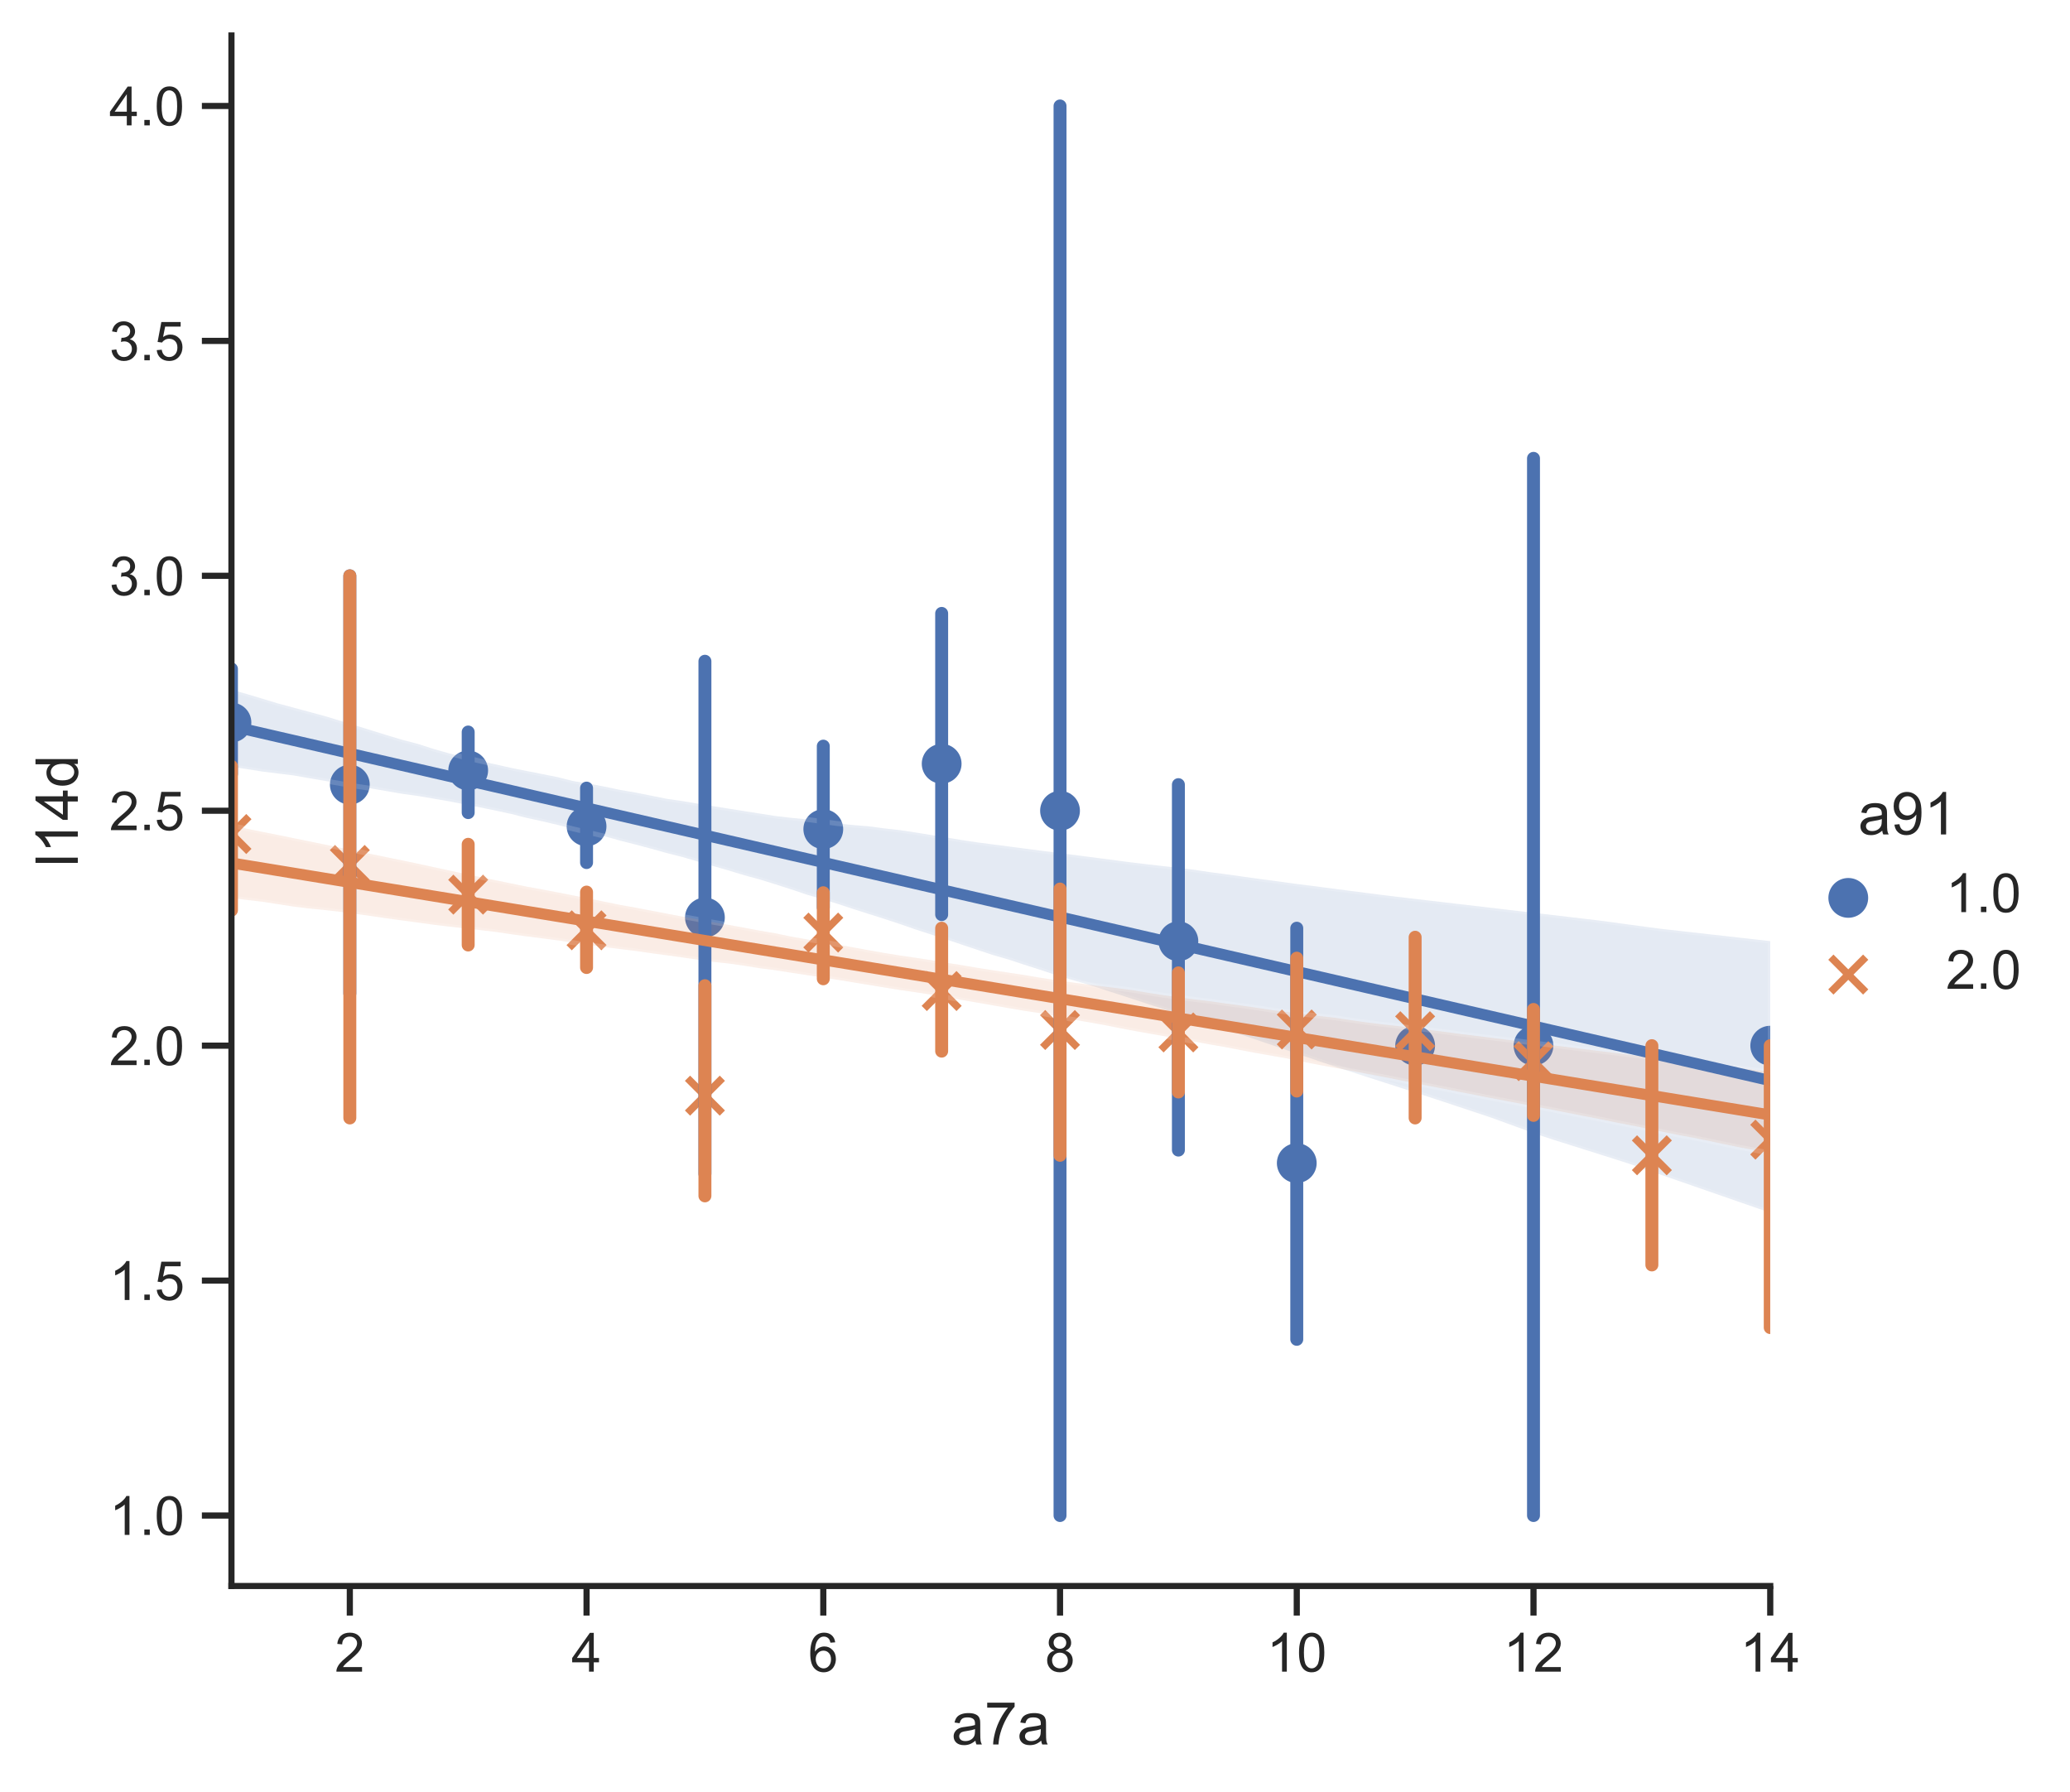 <?xml version="1.0" encoding="utf-8" standalone="no"?>
<!DOCTYPE svg PUBLIC "-//W3C//DTD SVG 1.1//EN"
  "http://www.w3.org/Graphics/SVG/1.1/DTD/svg11.dtd">
<!-- Created with matplotlib (https://matplotlib.org/) -->
<svg height="363.514pt" version="1.1" viewBox="0 0 420.027 363.514" width="420.027pt" xmlns="http://www.w3.org/2000/svg" xmlns:xlink="http://www.w3.org/1999/xlink">
 <defs>
  <style type="text/css">*{stroke-linecap:butt;stroke-linejoin:round;}</style>
 </defs>
 <g id="figure_1">
  <g id="patch_1">
   <path d="M -0 363.514 
L 420.027 363.514 
L 420.027 0 
L -0 0 
z
" style="fill:#ffffff;"/>
  </g>
  <g id="axes_1">
   <g id="patch_2">
    <path d="M 46.964 321.78 
L 359.202 321.78 
L 359.202 7.2 
L 46.964 7.2 
z
" style="fill:#ffffff;"/>
   </g>
   <g id="matplotlib.axis_1">
    <g id="xtick_1">
     <g id="line2d_1">
      <defs>
       <path d="M 0 0 
L 0 6 
" id="mcd21b67ee7" style="stroke:#262626;stroke-width:1.25;"/>
      </defs>
      <g>
       <use style="fill:#262626;stroke:#262626;stroke-width:1.25;" x="70.983" xlink:href="#mcd21b67ee7" y="321.78"/>
      </g>
     </g>
     <g id="text_1">
      <!-- 2 -->
      <g style="fill:#262626;" transform="translate(67.924 339.154)scale(0.11 -0.11)">
       <defs>
        <path d="M 50.344 8.453 
L 50.344 0 
L 3.031 0 
Q 2.938 3.172 4.047 6.109 
Q 5.859 10.938 9.828 15.625 
Q 13.812 20.312 21.344 26.469 
Q 33.016 36.031 37.109 41.625 
Q 41.219 47.219 41.219 52.203 
Q 41.219 57.422 37.469 61 
Q 33.734 64.594 27.734 64.594 
Q 21.391 64.594 17.578 60.781 
Q 13.766 56.984 13.719 50.25 
L 4.688 51.172 
Q 5.609 61.281 11.656 66.578 
Q 17.719 71.875 27.938 71.875 
Q 38.234 71.875 44.234 66.156 
Q 50.25 60.453 50.25 52 
Q 50.25 47.703 48.484 43.547 
Q 46.734 39.406 42.656 34.812 
Q 38.578 30.219 29.109 22.219 
Q 21.188 15.578 18.938 13.203 
Q 16.703 10.844 15.234 8.453 
z
" id="ArialMT-50"/>
       </defs>
       <use xlink:href="#ArialMT-50"/>
      </g>
     </g>
    </g>
    <g id="xtick_2">
     <g id="line2d_2">
      <g>
       <use style="fill:#262626;stroke:#262626;stroke-width:1.25;" x="119.019" xlink:href="#mcd21b67ee7" y="321.78"/>
      </g>
     </g>
     <g id="text_2">
      <!-- 4 -->
      <g style="fill:#262626;" transform="translate(115.961 339.154)scale(0.11 -0.11)">
       <defs>
        <path d="M 32.328 0 
L 32.328 17.141 
L 1.266 17.141 
L 1.266 25.203 
L 33.938 71.578 
L 41.109 71.578 
L 41.109 25.203 
L 50.781 25.203 
L 50.781 17.141 
L 41.109 17.141 
L 41.109 0 
z
M 32.328 25.203 
L 32.328 57.469 
L 9.906 25.203 
z
" id="ArialMT-52"/>
       </defs>
       <use xlink:href="#ArialMT-52"/>
      </g>
     </g>
    </g>
    <g id="xtick_3">
     <g id="line2d_3">
      <g>
       <use style="fill:#262626;stroke:#262626;stroke-width:1.25;" x="167.056" xlink:href="#mcd21b67ee7" y="321.78"/>
      </g>
     </g>
     <g id="text_3">
      <!-- 6 -->
      <g style="fill:#262626;" transform="translate(163.997 339.154)scale(0.11 -0.11)">
       <defs>
        <path d="M 49.75 54.047 
L 41.016 53.375 
Q 39.844 58.547 37.703 60.891 
Q 34.125 64.656 28.906 64.656 
Q 24.703 64.656 21.531 62.312 
Q 17.391 59.281 14.984 53.469 
Q 12.594 47.656 12.5 36.922 
Q 15.672 41.75 20.266 44.094 
Q 24.859 46.438 29.891 46.438 
Q 38.672 46.438 44.844 39.969 
Q 51.031 33.5 51.031 23.25 
Q 51.031 16.5 48.125 10.719 
Q 45.219 4.938 40.141 1.859 
Q 35.062 -1.219 28.609 -1.219 
Q 17.625 -1.219 10.688 6.859 
Q 3.766 14.938 3.766 33.5 
Q 3.766 54.25 11.422 63.672 
Q 18.109 71.875 29.438 71.875 
Q 37.891 71.875 43.281 67.141 
Q 48.688 62.406 49.75 54.047 
z
M 13.875 23.188 
Q 13.875 18.656 15.797 14.5 
Q 17.719 10.359 21.188 8.172 
Q 24.656 6 28.469 6 
Q 34.031 6 38.031 10.484 
Q 42.047 14.984 42.047 22.703 
Q 42.047 30.125 38.078 34.391 
Q 34.125 38.672 28.125 38.672 
Q 22.172 38.672 18.016 34.391 
Q 13.875 30.125 13.875 23.188 
z
" id="ArialMT-54"/>
       </defs>
       <use xlink:href="#ArialMT-54"/>
      </g>
     </g>
    </g>
    <g id="xtick_4">
     <g id="line2d_4">
      <g>
       <use style="fill:#262626;stroke:#262626;stroke-width:1.25;" x="215.092" xlink:href="#mcd21b67ee7" y="321.78"/>
      </g>
     </g>
     <g id="text_4">
      <!-- 8 -->
      <g style="fill:#262626;" transform="translate(212.034 339.154)scale(0.11 -0.11)">
       <defs>
        <path d="M 17.672 38.812 
Q 12.203 40.828 9.562 44.531 
Q 6.938 48.25 6.938 53.422 
Q 6.938 61.234 12.547 66.547 
Q 18.172 71.875 27.484 71.875 
Q 36.859 71.875 42.578 66.422 
Q 48.297 60.984 48.297 53.172 
Q 48.297 48.188 45.672 44.5 
Q 43.062 40.828 37.75 38.812 
Q 44.344 36.672 47.781 31.875 
Q 51.219 27.094 51.219 20.453 
Q 51.219 11.281 44.719 5.031 
Q 38.234 -1.219 27.641 -1.219 
Q 17.047 -1.219 10.547 5.047 
Q 4.047 11.328 4.047 20.703 
Q 4.047 27.688 7.594 32.391 
Q 11.141 37.109 17.672 38.812 
z
M 15.922 53.719 
Q 15.922 48.641 19.188 45.406 
Q 22.469 42.188 27.688 42.188 
Q 32.766 42.188 36.016 45.375 
Q 39.266 48.578 39.266 53.219 
Q 39.266 58.062 35.906 61.359 
Q 32.562 64.656 27.594 64.656 
Q 22.562 64.656 19.234 61.422 
Q 15.922 58.203 15.922 53.719 
z
M 13.094 20.656 
Q 13.094 16.891 14.875 13.375 
Q 16.656 9.859 20.172 7.922 
Q 23.688 6 27.734 6 
Q 34.031 6 38.125 10.047 
Q 42.234 14.109 42.234 20.359 
Q 42.234 26.703 38.016 30.859 
Q 33.797 35.016 27.438 35.016 
Q 21.234 35.016 17.156 30.906 
Q 13.094 26.812 13.094 20.656 
z
" id="ArialMT-56"/>
       </defs>
       <use xlink:href="#ArialMT-56"/>
      </g>
     </g>
    </g>
    <g id="xtick_5">
     <g id="line2d_5">
      <g>
       <use style="fill:#262626;stroke:#262626;stroke-width:1.25;" x="263.129" xlink:href="#mcd21b67ee7" y="321.78"/>
      </g>
     </g>
     <g id="text_5">
      <!-- 10 -->
      <g style="fill:#262626;" transform="translate(257.012 339.154)scale(0.11 -0.11)">
       <defs>
        <path d="M 37.25 0 
L 28.469 0 
L 28.469 56 
Q 25.297 52.984 20.141 49.953 
Q 14.984 46.922 10.891 45.406 
L 10.891 53.906 
Q 18.266 57.375 23.781 62.297 
Q 29.297 67.234 31.594 71.875 
L 37.25 71.875 
z
" id="ArialMT-49"/>
        <path d="M 4.156 35.297 
Q 4.156 48 6.766 55.734 
Q 9.375 63.484 14.516 67.672 
Q 19.672 71.875 27.484 71.875 
Q 33.25 71.875 37.594 69.547 
Q 41.938 67.234 44.766 62.859 
Q 47.609 58.5 49.219 52.219 
Q 50.828 45.953 50.828 35.297 
Q 50.828 22.703 48.234 14.969 
Q 45.656 7.234 40.5 3 
Q 35.359 -1.219 27.484 -1.219 
Q 17.141 -1.219 11.234 6.203 
Q 4.156 15.141 4.156 35.297 
z
M 13.188 35.297 
Q 13.188 17.672 17.312 11.828 
Q 21.438 6 27.484 6 
Q 33.547 6 37.672 11.859 
Q 41.797 17.719 41.797 35.297 
Q 41.797 52.984 37.672 58.781 
Q 33.547 64.594 27.391 64.594 
Q 21.344 64.594 17.719 59.469 
Q 13.188 52.938 13.188 35.297 
z
" id="ArialMT-48"/>
       </defs>
       <use xlink:href="#ArialMT-49"/>
       <use x="55.615" xlink:href="#ArialMT-48"/>
      </g>
     </g>
    </g>
    <g id="xtick_6">
     <g id="line2d_6">
      <g>
       <use style="fill:#262626;stroke:#262626;stroke-width:1.25;" x="311.165" xlink:href="#mcd21b67ee7" y="321.78"/>
      </g>
     </g>
     <g id="text_6">
      <!-- 12 -->
      <g style="fill:#262626;" transform="translate(305.048 339.154)scale(0.11 -0.11)">
       <use xlink:href="#ArialMT-49"/>
       <use x="55.615" xlink:href="#ArialMT-50"/>
      </g>
     </g>
    </g>
    <g id="xtick_7">
     <g id="line2d_7">
      <g>
       <use style="fill:#262626;stroke:#262626;stroke-width:1.25;" x="359.202" xlink:href="#mcd21b67ee7" y="321.78"/>
      </g>
     </g>
     <g id="text_7">
      <!-- 14 -->
      <g style="fill:#262626;" transform="translate(353.085 339.154)scale(0.11 -0.11)">
       <use xlink:href="#ArialMT-49"/>
       <use x="55.615" xlink:href="#ArialMT-52"/>
      </g>
     </g>
    </g>
    <g id="text_8">
     <!-- a7a -->
     <g style="fill:#262626;" transform="translate(193.073 353.929)scale(0.12 -0.12)">
      <defs>
       <path d="M 40.438 6.391 
Q 35.547 2.25 31.031 0.531 
Q 26.516 -1.172 21.344 -1.172 
Q 12.797 -1.172 8.203 3 
Q 3.609 7.172 3.609 13.672 
Q 3.609 17.484 5.344 20.625 
Q 7.078 23.781 9.891 25.688 
Q 12.703 27.594 16.219 28.562 
Q 18.797 29.25 24.031 29.891 
Q 34.672 31.156 39.703 32.906 
Q 39.75 34.719 39.75 35.203 
Q 39.75 40.578 37.25 42.781 
Q 33.891 45.75 27.25 45.75 
Q 21.047 45.75 18.094 43.578 
Q 15.141 41.406 13.719 35.891 
L 5.125 37.062 
Q 6.297 42.578 8.984 45.969 
Q 11.672 49.359 16.75 51.188 
Q 21.828 53.031 28.516 53.031 
Q 35.156 53.031 39.297 51.469 
Q 43.453 49.906 45.406 47.531 
Q 47.359 45.172 48.141 41.547 
Q 48.578 39.312 48.578 33.453 
L 48.578 21.734 
Q 48.578 9.469 49.141 6.219 
Q 49.703 2.984 51.375 0 
L 42.188 0 
Q 40.828 2.734 40.438 6.391 
z
M 39.703 26.031 
Q 34.906 24.078 25.344 22.703 
Q 19.922 21.922 17.672 20.938 
Q 15.438 19.969 14.203 18.094 
Q 12.984 16.219 12.984 13.922 
Q 12.984 10.406 15.641 8.062 
Q 18.312 5.719 23.438 5.719 
Q 28.516 5.719 32.469 7.938 
Q 36.422 10.156 38.281 14.016 
Q 39.703 17 39.703 22.797 
z
" id="ArialMT-97"/>
       <path d="M 4.734 62.203 
L 4.734 70.656 
L 51.078 70.656 
L 51.078 63.812 
Q 44.234 56.547 37.516 44.484 
Q 30.812 32.422 27.156 19.672 
Q 24.516 10.688 23.781 0 
L 14.75 0 
Q 14.891 8.453 18.062 20.406 
Q 21.234 32.375 27.172 43.484 
Q 33.109 54.594 39.797 62.203 
z
" id="ArialMT-55"/>
      </defs>
      <use xlink:href="#ArialMT-97"/>
      <use x="55.615" xlink:href="#ArialMT-55"/>
      <use x="111.23" xlink:href="#ArialMT-97"/>
     </g>
    </g>
   </g>
   <g id="matplotlib.axis_2">
    <g id="ytick_1">
     <g id="line2d_8">
      <defs>
       <path d="M 0 0 
L -6 0 
" id="m3ef73db89f" style="stroke:#262626;stroke-width:1.25;"/>
      </defs>
      <g>
       <use style="fill:#262626;stroke:#262626;stroke-width:1.25;" x="46.964" xlink:href="#m3ef73db89f" y="307.481"/>
      </g>
     </g>
     <g id="text_9">
      <!-- 1.0 -->
      <g style="fill:#262626;" transform="translate(22.174 311.418)scale(0.11 -0.11)">
       <defs>
        <path d="M 9.078 0 
L 9.078 10.016 
L 19.094 10.016 
L 19.094 0 
z
" id="ArialMT-46"/>
       </defs>
       <use xlink:href="#ArialMT-49"/>
       <use x="55.615" xlink:href="#ArialMT-46"/>
       <use x="83.398" xlink:href="#ArialMT-48"/>
      </g>
     </g>
    </g>
    <g id="ytick_2">
     <g id="line2d_9">
      <g>
       <use style="fill:#262626;stroke:#262626;stroke-width:1.25;" x="46.964" xlink:href="#m3ef73db89f" y="259.817"/>
      </g>
     </g>
     <g id="text_10">
      <!-- 1.5 -->
      <g style="fill:#262626;" transform="translate(22.174 263.754)scale(0.11 -0.11)">
       <defs>
        <path d="M 4.156 18.75 
L 13.375 19.531 
Q 14.406 12.797 18.141 9.391 
Q 21.875 6 27.156 6 
Q 33.5 6 37.891 10.781 
Q 42.281 15.578 42.281 23.484 
Q 42.281 31 38.062 35.344 
Q 33.844 39.703 27 39.703 
Q 22.75 39.703 19.328 37.766 
Q 15.922 35.844 13.969 32.766 
L 5.719 33.844 
L 12.641 70.609 
L 48.25 70.609 
L 48.25 62.203 
L 19.672 62.203 
L 15.828 42.969 
Q 22.266 47.469 29.344 47.469 
Q 38.719 47.469 45.156 40.969 
Q 51.609 34.469 51.609 24.266 
Q 51.609 14.547 45.953 7.469 
Q 39.062 -1.219 27.156 -1.219 
Q 17.391 -1.219 11.203 4.25 
Q 5.031 9.719 4.156 18.75 
z
" id="ArialMT-53"/>
       </defs>
       <use xlink:href="#ArialMT-49"/>
       <use x="55.615" xlink:href="#ArialMT-46"/>
       <use x="83.398" xlink:href="#ArialMT-53"/>
      </g>
     </g>
    </g>
    <g id="ytick_3">
     <g id="line2d_10">
      <g>
       <use style="fill:#262626;stroke:#262626;stroke-width:1.25;" x="46.964" xlink:href="#m3ef73db89f" y="212.154"/>
      </g>
     </g>
     <g id="text_11">
      <!-- 2.0 -->
      <g style="fill:#262626;" transform="translate(22.174 216.09)scale(0.11 -0.11)">
       <use xlink:href="#ArialMT-50"/>
       <use x="55.615" xlink:href="#ArialMT-46"/>
       <use x="83.398" xlink:href="#ArialMT-48"/>
      </g>
     </g>
    </g>
    <g id="ytick_4">
     <g id="line2d_11">
      <g>
       <use style="fill:#262626;stroke:#262626;stroke-width:1.25;" x="46.964" xlink:href="#m3ef73db89f" y="164.49"/>
      </g>
     </g>
     <g id="text_12">
      <!-- 2.5 -->
      <g style="fill:#262626;" transform="translate(22.174 168.427)scale(0.11 -0.11)">
       <use xlink:href="#ArialMT-50"/>
       <use x="55.615" xlink:href="#ArialMT-46"/>
       <use x="83.398" xlink:href="#ArialMT-53"/>
      </g>
     </g>
    </g>
    <g id="ytick_5">
     <g id="line2d_12">
      <g>
       <use style="fill:#262626;stroke:#262626;stroke-width:1.25;" x="46.964" xlink:href="#m3ef73db89f" y="116.826"/>
      </g>
     </g>
     <g id="text_13">
      <!-- 3.0 -->
      <g style="fill:#262626;" transform="translate(22.174 120.763)scale(0.11 -0.11)">
       <defs>
        <path d="M 4.203 18.891 
L 12.984 20.062 
Q 14.5 12.594 18.141 9.297 
Q 21.781 6 27 6 
Q 33.203 6 37.469 10.297 
Q 41.75 14.594 41.75 20.953 
Q 41.75 27 37.797 30.922 
Q 33.844 34.859 27.734 34.859 
Q 25.25 34.859 21.531 33.891 
L 22.516 41.609 
Q 23.391 41.5 23.922 41.5 
Q 29.547 41.5 34.031 44.422 
Q 38.531 47.359 38.531 53.469 
Q 38.531 58.297 35.25 61.469 
Q 31.984 64.656 26.812 64.656 
Q 21.688 64.656 18.266 61.422 
Q 14.844 58.203 13.875 51.766 
L 5.078 53.328 
Q 6.688 62.156 12.391 67.016 
Q 18.109 71.875 26.609 71.875 
Q 32.469 71.875 37.391 69.359 
Q 42.328 66.844 44.938 62.5 
Q 47.562 58.156 47.562 53.266 
Q 47.562 48.641 45.062 44.828 
Q 42.578 41.016 37.703 38.766 
Q 44.047 37.312 47.562 32.688 
Q 51.078 28.078 51.078 21.141 
Q 51.078 11.766 44.234 5.25 
Q 37.406 -1.266 26.953 -1.266 
Q 17.531 -1.266 11.297 4.344 
Q 5.078 9.969 4.203 18.891 
z
" id="ArialMT-51"/>
       </defs>
       <use xlink:href="#ArialMT-51"/>
       <use x="55.615" xlink:href="#ArialMT-46"/>
       <use x="83.398" xlink:href="#ArialMT-48"/>
      </g>
     </g>
    </g>
    <g id="ytick_6">
     <g id="line2d_13">
      <g>
       <use style="fill:#262626;stroke:#262626;stroke-width:1.25;" x="46.964" xlink:href="#m3ef73db89f" y="69.163"/>
      </g>
     </g>
     <g id="text_14">
      <!-- 3.5 -->
      <g style="fill:#262626;" transform="translate(22.174 73.1)scale(0.11 -0.11)">
       <use xlink:href="#ArialMT-51"/>
       <use x="55.615" xlink:href="#ArialMT-46"/>
       <use x="83.398" xlink:href="#ArialMT-53"/>
      </g>
     </g>
    </g>
    <g id="ytick_7">
     <g id="line2d_14">
      <g>
       <use style="fill:#262626;stroke:#262626;stroke-width:1.25;" x="46.964" xlink:href="#m3ef73db89f" y="21.499"/>
      </g>
     </g>
     <g id="text_15">
      <!-- 4.0 -->
      <g style="fill:#262626;" transform="translate(22.174 25.436)scale(0.11 -0.11)">
       <use xlink:href="#ArialMT-52"/>
       <use x="55.615" xlink:href="#ArialMT-46"/>
       <use x="83.398" xlink:href="#ArialMT-48"/>
      </g>
     </g>
    </g>
    <g id="text_16">
     <!-- l14d -->
     <g style="fill:#262626;" transform="translate(15.789 175.833)rotate(-90)scale(0.12 -0.12)">
      <defs>
       <path d="M 6.391 0 
L 6.391 71.578 
L 15.188 71.578 
L 15.188 0 
z
" id="ArialMT-108"/>
       <path d="M 40.234 0 
L 40.234 6.547 
Q 35.297 -1.172 25.734 -1.172 
Q 19.531 -1.172 14.328 2.25 
Q 9.125 5.672 6.266 11.797 
Q 3.422 17.922 3.422 25.875 
Q 3.422 33.641 6 39.969 
Q 8.594 46.297 13.766 49.656 
Q 18.953 53.031 25.344 53.031 
Q 30.031 53.031 33.688 51.047 
Q 37.359 49.078 39.656 45.906 
L 39.656 71.578 
L 48.391 71.578 
L 48.391 0 
z
M 12.453 25.875 
Q 12.453 15.922 16.641 10.984 
Q 20.844 6.062 26.562 6.062 
Q 32.328 6.062 36.344 10.766 
Q 40.375 15.484 40.375 25.141 
Q 40.375 35.797 36.266 40.766 
Q 32.172 45.75 26.172 45.75 
Q 20.312 45.75 16.375 40.969 
Q 12.453 36.188 12.453 25.875 
z
" id="ArialMT-100"/>
      </defs>
      <use xlink:href="#ArialMT-108"/>
      <use x="22.217" xlink:href="#ArialMT-49"/>
      <use x="77.832" xlink:href="#ArialMT-52"/>
      <use x="133.447" xlink:href="#ArialMT-100"/>
     </g>
    </g>
   </g>
   <g id="PathCollection_1">
    <defs>
     <path d="M 0 3.536 
C 0.938 3.536 1.837 3.163 2.5 2.5 
C 3.163 1.837 3.536 0.938 3.536 0 
C 3.536 -0.938 3.163 -1.837 2.5 -2.5 
C 1.837 -3.163 0.938 -3.536 0 -3.536 
C -0.938 -3.536 -1.837 -3.163 -2.5 -2.5 
C -3.163 -1.837 -3.536 -0.938 -3.536 0 
C -3.536 0.938 -3.163 1.837 -2.5 2.5 
C -1.837 3.163 -0.938 3.536 0 3.536 
z
" id="mdd389464eb" style="stroke:#4c72b0;"/>
    </defs>
    <g clip-path="url(#p5fc05df305)">
     <use style="fill:#4c72b0;stroke:#4c72b0;" x="46.964" xlink:href="#mdd389464eb" y="146.591"/>
     <use style="fill:#4c72b0;stroke:#4c72b0;" x="70.983" xlink:href="#mdd389464eb" y="159.194"/>
     <use style="fill:#4c72b0;stroke:#4c72b0;" x="95.001" xlink:href="#mdd389464eb" y="156.315"/>
     <use style="fill:#4c72b0;stroke:#4c72b0;" x="119.019" xlink:href="#mdd389464eb" y="167.654"/>
     <use style="fill:#4c72b0;stroke:#4c72b0;" x="143.037" xlink:href="#mdd389464eb" y="186.155"/>
     <use style="fill:#4c72b0;stroke:#4c72b0;" x="167.056" xlink:href="#mdd389464eb" y="168.228"/>
     <use style="fill:#4c72b0;stroke:#4c72b0;" x="191.074" xlink:href="#mdd389464eb" y="154.957"/>
     <use style="fill:#4c72b0;stroke:#4c72b0;" x="215.092" xlink:href="#mdd389464eb" y="164.49"/>
     <use style="fill:#4c72b0;stroke:#4c72b0;" x="239.111" xlink:href="#mdd389464eb" y="190.97"/>
     <use style="fill:#4c72b0;stroke:#4c72b0;" x="263.129" xlink:href="#mdd389464eb" y="235.985"/>
     <use style="fill:#4c72b0;stroke:#4c72b0;" x="287.147" xlink:href="#mdd389464eb" y="212.154"/>
     <use style="fill:#4c72b0;stroke:#4c72b0;" x="311.165" xlink:href="#mdd389464eb" y="212.154"/>
     <use style="fill:#4c72b0;stroke:#4c72b0;" x="359.202" xlink:href="#mdd389464eb" y="212.154"/>
    </g>
   </g>
   <g id="PolyCollection_1">
    <defs>
     <path d="M 46.964 -223.595 
L 46.964 -207.958 
L 50.118 -207.468 
L 53.272 -206.971 
L 56.426 -206.572 
L 59.58 -206.188 
L 62.734 -205.631 
L 65.888 -205.096 
L 69.042 -204.551 
L 72.196 -204.006 
L 75.35 -203.537 
L 78.504 -202.998 
L 81.657 -202.456 
L 84.811 -202.019 
L 87.965 -201.484 
L 91.119 -200.94 
L 94.273 -200.325 
L 97.427 -199.702 
L 100.581 -199.055 
L 103.735 -198.373 
L 106.889 -197.572 
L 110.043 -196.887 
L 113.197 -196.14 
L 116.35 -195.329 
L 119.504 -194.6 
L 122.658 -193.856 
L 125.812 -192.968 
L 128.966 -192.167 
L 132.12 -191.327 
L 135.274 -190.445 
L 138.428 -189.647 
L 141.582 -188.728 
L 144.736 -187.799 
L 147.89 -186.894 
L 151.044 -185.93 
L 154.197 -185.076 
L 157.351 -184.092 
L 160.505 -183.085 
L 163.659 -182.017 
L 166.813 -181.098 
L 169.967 -180.133 
L 173.121 -179.091 
L 176.275 -178.088 
L 179.429 -177.089 
L 182.583 -176.051 
L 185.737 -174.953 
L 188.891 -173.928 
L 192.044 -172.914 
L 195.198 -171.845 
L 198.352 -170.794 
L 201.506 -169.743 
L 204.66 -168.834 
L 207.814 -167.794 
L 210.968 -166.781 
L 214.122 -165.732 
L 217.276 -164.781 
L 220.43 -163.86 
L 223.584 -162.863 
L 226.737 -161.834 
L 229.891 -160.807 
L 233.045 -159.779 
L 236.199 -158.75 
L 239.353 -157.721 
L 242.507 -156.688 
L 245.661 -155.662 
L 248.815 -154.632 
L 251.969 -153.566 
L 255.123 -152.489 
L 258.277 -151.426 
L 261.431 -150.335 
L 264.584 -149.257 
L 267.738 -148.18 
L 270.892 -147.111 
L 274.046 -146.092 
L 277.2 -145.074 
L 280.354 -144.056 
L 283.508 -143.038 
L 286.662 -142.02 
L 289.816 -140.996 
L 292.97 -139.953 
L 296.124 -138.91 
L 299.278 -137.867 
L 302.431 -136.815 
L 305.585 -135.666 
L 308.739 -134.518 
L 311.893 -133.37 
L 315.047 -132.324 
L 318.201 -131.327 
L 321.355 -130.333 
L 324.509 -129.338 
L 327.663 -128.343 
L 330.817 -127.325 
L 333.971 -126.229 
L 337.125 -125.134 
L 340.278 -124.038 
L 343.432 -122.943 
L 346.586 -121.847 
L 349.74 -120.752 
L 352.894 -119.656 
L 356.048 -118.56 
L 359.202 -117.479 
L 359.202 -172.573 
L 359.202 -172.573 
L 356.048 -172.928 
L 352.894 -173.283 
L 349.74 -173.638 
L 346.586 -173.992 
L 343.432 -174.347 
L 340.278 -174.702 
L 337.125 -175.057 
L 333.971 -175.469 
L 330.817 -175.896 
L 327.663 -176.323 
L 324.509 -176.75 
L 321.355 -177.122 
L 318.201 -177.493 
L 315.047 -177.864 
L 311.893 -178.235 
L 308.739 -178.605 
L 305.585 -178.974 
L 302.431 -179.344 
L 299.278 -179.714 
L 296.124 -180.083 
L 292.97 -180.453 
L 289.816 -180.822 
L 286.662 -181.192 
L 283.508 -181.561 
L 280.354 -181.943 
L 277.2 -182.352 
L 274.046 -182.761 
L 270.892 -183.17 
L 267.738 -183.579 
L 264.584 -183.988 
L 261.431 -184.397 
L 258.277 -184.837 
L 255.123 -185.244 
L 251.969 -185.691 
L 248.815 -186.135 
L 245.661 -186.541 
L 242.507 -187.024 
L 239.353 -187.412 
L 236.199 -187.77 
L 233.045 -188.128 
L 229.891 -188.502 
L 226.737 -188.913 
L 223.584 -189.324 
L 220.43 -189.734 
L 217.276 -190.141 
L 214.122 -190.548 
L 210.968 -190.956 
L 207.814 -191.364 
L 204.66 -191.776 
L 201.506 -192.187 
L 198.352 -192.598 
L 195.198 -193.073 
L 192.044 -193.589 
L 188.891 -194.105 
L 185.737 -194.621 
L 182.583 -195.092 
L 179.429 -195.446 
L 176.275 -195.862 
L 173.121 -196.122 
L 169.967 -196.422 
L 166.813 -196.85 
L 163.659 -197.276 
L 160.505 -197.589 
L 157.351 -197.951 
L 154.197 -198.449 
L 151.044 -198.946 
L 147.89 -199.445 
L 144.736 -199.947 
L 141.582 -200.461 
L 138.428 -200.991 
L 135.274 -201.449 
L 132.12 -202.081 
L 128.966 -202.711 
L 125.812 -203.254 
L 122.658 -203.922 
L 119.504 -204.518 
L 116.35 -205.04 
L 113.197 -205.83 
L 110.043 -206.462 
L 106.889 -207.088 
L 103.735 -207.713 
L 100.581 -208.424 
L 97.427 -209.104 
L 94.273 -209.844 
L 91.119 -210.669 
L 87.965 -211.561 
L 84.811 -212.582 
L 81.657 -213.407 
L 78.504 -214.349 
L 75.35 -215.329 
L 72.196 -216.304 
L 69.042 -217.269 
L 65.888 -218.233 
L 62.734 -219.087 
L 59.58 -219.937 
L 56.426 -220.783 
L 53.272 -221.745 
L 50.118 -222.69 
L 46.964 -223.595 
z
" id="m6e1dc243a4" style="stroke:#ffffff;stroke-opacity:0.15;"/>
    </defs>
    <g clip-path="url(#p5fc05df305)">
     <use style="fill:#4c72b0;fill-opacity:0.15;stroke:#ffffff;stroke-opacity:0.15;" x="0" xlink:href="#m6e1dc243a4" y="363.514"/>
    </g>
   </g>
   <g id="PathCollection_2">
    <defs>
     <path d="M -3.536 3.536 
L 3.536 -3.536 
M -3.536 -3.536 
L 3.536 3.536 
" id="m5c94159514" style="stroke:#dd8452;stroke-width:1.5;"/>
    </defs>
    <g clip-path="url(#p5fc05df305)">
     <use style="fill:#dd8452;stroke:#dd8452;stroke-width:1.5;" x="46.964" xlink:href="#m5c94159514" y="169.213"/>
     <use style="fill:#dd8452;stroke:#dd8452;stroke-width:1.5;" x="70.983" xlink:href="#m5c94159514" y="175.489"/>
     <use style="fill:#dd8452;stroke:#dd8452;stroke-width:1.5;" x="95.001" xlink:href="#m5c94159514" y="181.513"/>
     <use style="fill:#dd8452;stroke:#dd8452;stroke-width:1.5;" x="119.019" xlink:href="#m5c94159514" y="188.747"/>
     <use style="fill:#dd8452;stroke:#dd8452;stroke-width:1.5;" x="143.037" xlink:href="#m5c94159514" y="222.295"/>
     <use style="fill:#dd8452;stroke:#dd8452;stroke-width:1.5;" x="167.056" xlink:href="#m5c94159514" y="189.21"/>
     <use style="fill:#dd8452;stroke:#dd8452;stroke-width:1.5;" x="191.074" xlink:href="#m5c94159514" y="201.069"/>
     <use style="fill:#dd8452;stroke:#dd8452;stroke-width:1.5;" x="215.092" xlink:href="#m5c94159514" y="208.976"/>
     <use style="fill:#dd8452;stroke:#dd8452;stroke-width:1.5;" x="239.111" xlink:href="#m5c94159514" y="209.468"/>
     <use style="fill:#dd8452;stroke:#dd8452;stroke-width:1.5;" x="263.129" xlink:href="#m5c94159514" y="208.866"/>
     <use style="fill:#dd8452;stroke:#dd8452;stroke-width:1.5;" x="287.147" xlink:href="#m5c94159514" y="209.22"/>
     <use style="fill:#dd8452;stroke:#dd8452;stroke-width:1.5;" x="311.165" xlink:href="#m5c94159514" y="215.296"/>
     <use style="fill:#dd8452;stroke:#dd8452;stroke-width:1.5;" x="335.184" xlink:href="#m5c94159514" y="234.397"/>
     <use style="fill:#dd8452;stroke:#dd8452;stroke-width:1.5;" x="359.202" xlink:href="#m5c94159514" y="231.219"/>
    </g>
   </g>
   <g id="PolyCollection_2">
    <defs>
     <path d="M 46.964 -196.023 
L 46.964 -181.335 
L 50.118 -180.928 
L 53.272 -180.557 
L 56.426 -180.066 
L 59.58 -179.576 
L 62.734 -179.193 
L 65.888 -178.882 
L 69.042 -178.514 
L 72.196 -178.096 
L 75.35 -177.656 
L 78.504 -177.186 
L 81.657 -176.762 
L 84.811 -176.338 
L 87.965 -175.899 
L 91.119 -175.522 
L 94.273 -175.163 
L 97.427 -174.806 
L 100.581 -174.439 
L 103.735 -173.971 
L 106.889 -173.534 
L 110.043 -173.132 
L 113.197 -172.721 
L 116.35 -172.256 
L 119.504 -171.811 
L 122.658 -171.37 
L 125.812 -170.964 
L 128.966 -170.58 
L 132.12 -170.127 
L 135.274 -169.698 
L 138.428 -169.266 
L 141.582 -168.813 
L 144.736 -168.37 
L 147.89 -168.023 
L 151.044 -167.577 
L 154.197 -167.068 
L 157.351 -166.662 
L 160.505 -166.166 
L 163.659 -165.683 
L 166.813 -165.206 
L 169.967 -164.722 
L 173.121 -164.205 
L 176.275 -163.686 
L 179.429 -163.174 
L 182.583 -162.657 
L 185.737 -162.205 
L 188.891 -161.718 
L 192.044 -161.196 
L 195.198 -160.629 
L 198.352 -160.085 
L 201.506 -159.529 
L 204.66 -158.974 
L 207.814 -158.44 
L 210.968 -157.968 
L 214.122 -157.405 
L 217.276 -156.753 
L 220.43 -156.196 
L 223.584 -155.638 
L 226.737 -155.012 
L 229.891 -154.41 
L 233.045 -153.848 
L 236.199 -153.286 
L 239.353 -152.724 
L 242.507 -152.162 
L 245.661 -151.579 
L 248.815 -151.035 
L 251.969 -150.419 
L 255.123 -149.826 
L 258.277 -149.276 
L 261.431 -148.712 
L 264.584 -148.054 
L 267.738 -147.442 
L 270.892 -146.86 
L 274.046 -146.278 
L 277.2 -145.699 
L 280.354 -145.094 
L 283.508 -144.478 
L 286.662 -143.841 
L 289.816 -143.227 
L 292.97 -142.613 
L 296.124 -141.989 
L 299.278 -141.377 
L 302.431 -140.752 
L 305.585 -140.154 
L 308.739 -139.551 
L 311.893 -138.932 
L 315.047 -138.346 
L 318.201 -137.72 
L 321.355 -137.098 
L 324.509 -136.484 
L 327.663 -135.832 
L 330.817 -135.22 
L 333.971 -134.595 
L 337.125 -133.942 
L 340.278 -133.293 
L 343.432 -132.711 
L 346.586 -132.073 
L 349.74 -131.403 
L 352.894 -130.754 
L 356.048 -130.164 
L 359.202 -129.547 
L 359.202 -146.032 
L 359.202 -146.032 
L 356.048 -146.418 
L 352.894 -146.804 
L 349.74 -147.191 
L 346.586 -147.577 
L 343.432 -147.963 
L 340.278 -148.348 
L 337.125 -148.734 
L 333.971 -149.119 
L 330.817 -149.486 
L 327.663 -149.891 
L 324.509 -150.277 
L 321.355 -150.662 
L 318.201 -151.056 
L 315.047 -151.434 
L 311.893 -151.817 
L 308.739 -152.205 
L 305.585 -152.591 
L 302.431 -152.977 
L 299.278 -153.368 
L 296.124 -153.759 
L 292.97 -154.184 
L 289.816 -154.577 
L 286.662 -154.926 
L 283.508 -155.353 
L 280.354 -155.703 
L 277.2 -156.093 
L 274.046 -156.542 
L 270.892 -157.018 
L 267.738 -157.366 
L 264.584 -157.739 
L 261.431 -158.163 
L 258.277 -158.546 
L 255.123 -159.028 
L 251.969 -159.488 
L 248.815 -159.904 
L 245.661 -160.356 
L 242.507 -160.733 
L 239.353 -161.133 
L 236.199 -161.576 
L 233.045 -162.069 
L 229.891 -162.605 
L 226.737 -163.025 
L 223.584 -163.404 
L 220.43 -163.814 
L 217.276 -164.236 
L 214.122 -164.682 
L 210.968 -165.162 
L 207.814 -165.698 
L 204.66 -166.177 
L 201.506 -166.655 
L 198.352 -167.15 
L 195.198 -167.69 
L 192.044 -168.177 
L 188.891 -168.72 
L 185.737 -169.199 
L 182.583 -169.663 
L 179.429 -170.17 
L 176.275 -170.729 
L 173.121 -171.303 
L 169.967 -171.869 
L 166.813 -172.45 
L 163.659 -172.944 
L 160.505 -173.492 
L 157.351 -174.157 
L 154.197 -174.689 
L 151.044 -175.286 
L 147.89 -175.857 
L 144.736 -176.397 
L 141.582 -176.991 
L 138.428 -177.556 
L 135.274 -178.151 
L 132.12 -178.761 
L 128.966 -179.363 
L 125.812 -179.922 
L 122.658 -180.568 
L 119.504 -181.219 
L 116.35 -181.832 
L 113.197 -182.452 
L 110.043 -183.047 
L 106.889 -183.624 
L 103.735 -184.27 
L 100.581 -184.915 
L 97.427 -185.56 
L 94.273 -186.224 
L 91.119 -186.909 
L 87.965 -187.593 
L 84.811 -188.277 
L 81.657 -188.939 
L 78.504 -189.585 
L 75.35 -190.231 
L 72.196 -190.877 
L 69.042 -191.52 
L 65.888 -192.168 
L 62.734 -192.815 
L 59.58 -193.461 
L 56.426 -194.107 
L 53.272 -194.734 
L 50.118 -195.364 
L 46.964 -196.023 
z
" id="m13c66e1147" style="stroke:#ffffff;stroke-opacity:0.15;"/>
    </defs>
    <g clip-path="url(#p5fc05df305)">
     <use style="fill:#dd8452;fill-opacity:0.15;stroke:#ffffff;stroke-opacity:0.15;" x="0" xlink:href="#m13c66e1147" y="363.514"/>
    </g>
   </g>
   <g id="line2d_15">
    <path clip-path="url(#p5fc05df305)" d="M 46.964 157.049 
L 46.964 135.721 
" style="fill:none;stroke:#4c72b0;stroke-linecap:round;stroke-width:2.625;"/>
   </g>
   <g id="line2d_16">
    <path clip-path="url(#p5fc05df305)" d="M 70.983 201.562 
L 70.983 116.826 
" style="fill:none;stroke:#4c72b0;stroke-linecap:round;stroke-width:2.625;"/>
   </g>
   <g id="line2d_17">
    <path clip-path="url(#p5fc05df305)" d="M 95.001 164.867 
L 95.001 148.518 
" style="fill:none;stroke:#4c72b0;stroke-linecap:round;stroke-width:2.625;"/>
   </g>
   <g id="line2d_18">
    <path clip-path="url(#p5fc05df305)" d="M 119.019 175.003 
L 119.019 159.897 
" style="fill:none;stroke:#4c72b0;stroke-linecap:round;stroke-width:2.625;"/>
   </g>
   <g id="line2d_19">
    <path clip-path="url(#p5fc05df305)" d="M 143.037 238.152 
L 143.037 134.159 
" style="fill:none;stroke:#4c72b0;stroke-linecap:round;stroke-width:2.625;"/>
   </g>
   <g id="line2d_20">
    <path clip-path="url(#p5fc05df305)" d="M 167.056 184.116 
L 167.056 151.382 
" style="fill:none;stroke:#4c72b0;stroke-linecap:round;stroke-width:2.625;"/>
   </g>
   <g id="line2d_21">
    <path clip-path="url(#p5fc05df305)" d="M 191.074 185.557 
L 191.074 124.453 
" style="fill:none;stroke:#4c72b0;stroke-linecap:round;stroke-width:2.625;"/>
   </g>
   <g id="line2d_22">
    <path clip-path="url(#p5fc05df305)" d="M 215.092 307.481 
L 215.092 21.499 
" style="fill:none;stroke:#4c72b0;stroke-linecap:round;stroke-width:2.625;"/>
   </g>
   <g id="line2d_23">
    <path clip-path="url(#p5fc05df305)" d="M 239.111 233.337 
L 239.111 159.194 
" style="fill:none;stroke:#4c72b0;stroke-linecap:round;stroke-width:2.625;"/>
   </g>
   <g id="line2d_24">
    <path clip-path="url(#p5fc05df305)" d="M 263.129 271.733 
L 263.129 188.322 
" style="fill:none;stroke:#4c72b0;stroke-linecap:round;stroke-width:2.625;"/>
   </g>
   <g id="line2d_25">
    <path clip-path="url(#p5fc05df305)" d="M 287.147 212.154 
L 287.147 212.154 
" style="fill:none;stroke:#4c72b0;stroke-linecap:round;stroke-width:2.625;"/>
   </g>
   <g id="line2d_26">
    <path clip-path="url(#p5fc05df305)" d="M 311.165 307.481 
L 311.165 92.995 
" style="fill:none;stroke:#4c72b0;stroke-linecap:round;stroke-width:2.625;"/>
   </g>
   <g id="line2d_27">
    <path clip-path="url(#p5fc05df305)" d="M 359.202 212.154 
L 359.202 212.154 
" style="fill:none;stroke:#4c72b0;stroke-linecap:round;stroke-width:2.625;"/>
   </g>
   <g id="line2d_28">
    <path clip-path="url(#p5fc05df305)" d="M 46.964 147.32 
L 50.118 148.047 
L 53.272 148.773 
L 56.426 149.5 
L 59.58 150.226 
L 62.734 150.953 
L 65.888 151.679 
L 69.042 152.406 
L 72.196 153.132 
L 75.35 153.859 
L 78.504 154.585 
L 81.657 155.312 
L 84.811 156.038 
L 87.965 156.765 
L 91.119 157.491 
L 94.273 158.218 
L 97.427 158.944 
L 100.581 159.671 
L 103.735 160.397 
L 106.889 161.124 
L 110.043 161.85 
L 113.197 162.577 
L 116.35 163.303 
L 119.504 164.03 
L 122.658 164.756 
L 125.812 165.483 
L 128.966 166.209 
L 132.12 166.936 
L 135.274 167.662 
L 138.428 168.389 
L 141.582 169.115 
L 144.736 169.842 
L 147.89 170.568 
L 151.044 171.294 
L 154.197 172.021 
L 157.351 172.747 
L 160.505 173.474 
L 163.659 174.2 
L 166.813 174.927 
L 169.967 175.653 
L 173.121 176.38 
L 176.275 177.106 
L 179.429 177.833 
L 182.583 178.559 
L 185.737 179.286 
L 188.891 180.012 
L 192.044 180.739 
L 195.198 181.465 
L 198.352 182.192 
L 201.506 182.918 
L 204.66 183.645 
L 207.814 184.371 
L 210.968 185.098 
L 214.122 185.824 
L 217.276 186.551 
L 220.43 187.277 
L 223.584 188.004 
L 226.737 188.73 
L 229.891 189.457 
L 233.045 190.183 
L 236.199 190.91 
L 239.353 191.636 
L 242.507 192.363 
L 245.661 193.089 
L 248.815 193.816 
L 251.969 194.542 
L 255.123 195.269 
L 258.277 195.995 
L 261.431 196.721 
L 264.584 197.448 
L 267.738 198.174 
L 270.892 198.901 
L 274.046 199.627 
L 277.2 200.354 
L 280.354 201.08 
L 283.508 201.807 
L 286.662 202.533 
L 289.816 203.26 
L 292.97 203.986 
L 296.124 204.713 
L 299.278 205.439 
L 302.431 206.166 
L 305.585 206.892 
L 308.739 207.619 
L 311.893 208.345 
L 315.047 209.072 
L 318.201 209.798 
L 321.355 210.525 
L 324.509 211.251 
L 327.663 211.978 
L 330.817 212.704 
L 333.971 213.431 
L 337.125 214.157 
L 340.278 214.884 
L 343.432 215.61 
L 346.586 216.337 
L 349.74 217.063 
L 352.894 217.79 
L 356.048 218.516 
L 359.202 219.243 
" style="fill:none;stroke:#4c72b0;stroke-linecap:round;stroke-width:2.25;"/>
   </g>
   <g id="line2d_29">
    <path clip-path="url(#p5fc05df305)" d="M 46.964 184.672 
L 46.964 155.473 
" style="fill:none;stroke:#dd8452;stroke-linecap:round;stroke-width:2.625;"/>
   </g>
   <g id="line2d_30">
    <path clip-path="url(#p5fc05df305)" d="M 70.983 226.819 
L 70.983 116.826 
" style="fill:none;stroke:#dd8452;stroke-linecap:round;stroke-width:2.625;"/>
   </g>
   <g id="line2d_31">
    <path clip-path="url(#p5fc05df305)" d="M 95.001 191.726 
L 95.001 171.299 
" style="fill:none;stroke:#dd8452;stroke-linecap:round;stroke-width:2.625;"/>
   </g>
   <g id="line2d_32">
    <path clip-path="url(#p5fc05df305)" d="M 119.019 196.297 
L 119.019 180.993 
" style="fill:none;stroke:#dd8452;stroke-linecap:round;stroke-width:2.625;"/>
   </g>
   <g id="line2d_33">
    <path clip-path="url(#p5fc05df305)" d="M 143.037 242.628 
L 143.037 199.984 
" style="fill:none;stroke:#dd8452;stroke-linecap:round;stroke-width:2.625;"/>
   </g>
   <g id="line2d_34">
    <path clip-path="url(#p5fc05df305)" d="M 167.056 198.582 
L 167.056 181.124 
" style="fill:none;stroke:#dd8452;stroke-linecap:round;stroke-width:2.625;"/>
   </g>
   <g id="line2d_35">
    <path clip-path="url(#p5fc05df305)" d="M 191.074 213.262 
L 191.074 188.322 
" style="fill:none;stroke:#dd8452;stroke-linecap:round;stroke-width:2.625;"/>
   </g>
   <g id="line2d_36">
    <path clip-path="url(#p5fc05df305)" d="M 215.092 234.397 
L 215.092 180.378 
" style="fill:none;stroke:#dd8452;stroke-linecap:round;stroke-width:2.625;"/>
   </g>
   <g id="line2d_37">
    <path clip-path="url(#p5fc05df305)" d="M 239.111 221.552 
L 239.111 197.385 
" style="fill:none;stroke:#dd8452;stroke-linecap:round;stroke-width:2.625;"/>
   </g>
   <g id="line2d_38">
    <path clip-path="url(#p5fc05df305)" d="M 263.129 221.358 
L 263.129 194.403 
" style="fill:none;stroke:#dd8452;stroke-linecap:round;stroke-width:2.625;"/>
   </g>
   <g id="line2d_39">
    <path clip-path="url(#p5fc05df305)" d="M 287.147 226.819 
L 287.147 190.155 
" style="fill:none;stroke:#dd8452;stroke-linecap:round;stroke-width:2.625;"/>
   </g>
   <g id="line2d_40">
    <path clip-path="url(#p5fc05df305)" d="M 311.165 226.296 
L 311.165 204.808 
" style="fill:none;stroke:#dd8452;stroke-linecap:round;stroke-width:2.625;"/>
   </g>
   <g id="line2d_41">
    <path clip-path="url(#p5fc05df305)" d="M 335.184 256.64 
L 335.184 212.154 
" style="fill:none;stroke:#dd8452;stroke-linecap:round;stroke-width:2.625;"/>
   </g>
   <g id="line2d_42">
    <path clip-path="url(#p5fc05df305)" d="M 359.202 269.35 
L 359.202 212.154 
" style="fill:none;stroke:#dd8452;stroke-linecap:round;stroke-width:2.625;"/>
   </g>
   <g id="line2d_43">
    <path clip-path="url(#p5fc05df305)" d="M 46.964 175.089 
L 50.118 175.605 
L 53.272 176.121 
L 56.426 176.638 
L 59.58 177.154 
L 62.734 177.671 
L 65.888 178.187 
L 69.042 178.703 
L 72.196 179.22 
L 75.35 179.736 
L 78.504 180.253 
L 81.657 180.769 
L 84.811 181.285 
L 87.965 181.802 
L 91.119 182.318 
L 94.273 182.835 
L 97.427 183.351 
L 100.581 183.867 
L 103.735 184.384 
L 106.889 184.9 
L 110.043 185.417 
L 113.197 185.933 
L 116.35 186.449 
L 119.504 186.966 
L 122.658 187.482 
L 125.812 187.999 
L 128.966 188.515 
L 132.12 189.031 
L 135.274 189.548 
L 138.428 190.064 
L 141.582 190.581 
L 144.736 191.097 
L 147.89 191.613 
L 151.044 192.13 
L 154.197 192.646 
L 157.351 193.163 
L 160.505 193.679 
L 163.659 194.195 
L 166.813 194.712 
L 169.967 195.228 
L 173.121 195.745 
L 176.275 196.261 
L 179.429 196.777 
L 182.583 197.294 
L 185.737 197.81 
L 188.891 198.327 
L 192.044 198.843 
L 195.198 199.359 
L 198.352 199.876 
L 201.506 200.392 
L 204.66 200.909 
L 207.814 201.425 
L 210.968 201.941 
L 214.122 202.458 
L 217.276 202.974 
L 220.43 203.491 
L 223.584 204.007 
L 226.737 204.523 
L 229.891 205.04 
L 233.045 205.556 
L 236.199 206.072 
L 239.353 206.589 
L 242.507 207.105 
L 245.661 207.622 
L 248.815 208.138 
L 251.969 208.654 
L 255.123 209.171 
L 258.277 209.687 
L 261.431 210.204 
L 264.584 210.72 
L 267.738 211.236 
L 270.892 211.753 
L 274.046 212.269 
L 277.2 212.786 
L 280.354 213.302 
L 283.508 213.818 
L 286.662 214.335 
L 289.816 214.851 
L 292.97 215.368 
L 296.124 215.884 
L 299.278 216.4 
L 302.431 216.917 
L 305.585 217.433 
L 308.739 217.95 
L 311.893 218.466 
L 315.047 218.982 
L 318.201 219.499 
L 321.355 220.015 
L 324.509 220.532 
L 327.663 221.048 
L 330.817 221.564 
L 333.971 222.081 
L 337.125 222.597 
L 340.278 223.114 
L 343.432 223.63 
L 346.586 224.146 
L 349.74 224.663 
L 352.894 225.179 
L 356.048 225.696 
L 359.202 226.212 
" style="fill:none;stroke:#dd8452;stroke-linecap:round;stroke-width:2.25;"/>
   </g>
   <g id="patch_3">
    <path d="M 46.964 321.78 
L 46.964 7.2 
" style="fill:none;stroke:#262626;stroke-linecap:square;stroke-linejoin:miter;stroke-width:1.25;"/>
   </g>
   <g id="patch_4">
    <path d="M 46.964 321.78 
L 359.202 321.78 
" style="fill:none;stroke:#262626;stroke-linecap:square;stroke-linejoin:miter;stroke-width:1.25;"/>
   </g>
  </g>
  <g id="legend_1">
   <g id="text_17">
    <!-- a91 -->
    <g style="fill:#262626;" transform="translate(377.072 169.299)scale(0.12 -0.12)">
     <defs>
      <path d="M 5.469 16.547 
L 13.922 17.328 
Q 14.984 11.375 18.016 8.688 
Q 21.047 6 25.781 6 
Q 29.828 6 32.875 7.859 
Q 35.938 9.719 37.891 12.812 
Q 39.844 15.922 41.156 21.188 
Q 42.484 26.469 42.484 31.938 
Q 42.484 32.516 42.438 33.688 
Q 39.797 29.5 35.234 26.875 
Q 30.672 24.266 25.344 24.266 
Q 16.453 24.266 10.297 30.703 
Q 4.156 37.156 4.156 47.703 
Q 4.156 58.594 10.578 65.234 
Q 17 71.875 26.656 71.875 
Q 33.641 71.875 39.422 68.109 
Q 45.219 64.359 48.219 57.391 
Q 51.219 50.438 51.219 37.25 
Q 51.219 23.531 48.234 15.406 
Q 45.266 7.281 39.375 3.031 
Q 33.5 -1.219 25.594 -1.219 
Q 17.188 -1.219 11.859 3.438 
Q 6.547 8.109 5.469 16.547 
z
M 41.453 48.141 
Q 41.453 55.719 37.422 60.156 
Q 33.406 64.594 27.734 64.594 
Q 21.875 64.594 17.531 59.812 
Q 13.188 55.031 13.188 47.406 
Q 13.188 40.578 17.312 36.297 
Q 21.438 32.031 27.484 32.031 
Q 33.594 32.031 37.516 36.297 
Q 41.453 40.578 41.453 48.141 
z
" id="ArialMT-57"/>
     </defs>
     <use xlink:href="#ArialMT-97"/>
     <use x="55.615" xlink:href="#ArialMT-57"/>
     <use x="111.23" xlink:href="#ArialMT-49"/>
    </g>
   </g>
   <g id="PathCollection_3">
    <g>
     <use style="fill:#4c72b0;stroke:#4c72b0;" x="375.037" xlink:href="#mdd389464eb" y="182.171"/>
    </g>
   </g>
   <g id="text_18">
    <!-- 1.0 -->
    <g style="fill:#262626;" transform="translate(394.837 185.058)scale(0.11 -0.11)">
     <use xlink:href="#ArialMT-49"/>
     <use x="55.615" xlink:href="#ArialMT-46"/>
     <use x="83.398" xlink:href="#ArialMT-48"/>
    </g>
   </g>
   <g id="PathCollection_4">
    <g>
     <use style="fill:#dd8452;stroke:#dd8452;stroke-width:1.5;" x="375.037" xlink:href="#m5c94159514" y="197.73"/>
    </g>
   </g>
   <g id="text_19">
    <!-- 2.0 -->
    <g style="fill:#262626;" transform="translate(394.837 200.618)scale(0.11 -0.11)">
     <use xlink:href="#ArialMT-50"/>
     <use x="55.615" xlink:href="#ArialMT-46"/>
     <use x="83.398" xlink:href="#ArialMT-48"/>
    </g>
   </g>
  </g>
 </g>
 <defs>
  <clipPath id="p5fc05df305">
   <rect height="314.58" width="312.238" x="46.964" y="7.2"/>
  </clipPath>
 </defs>
</svg>
